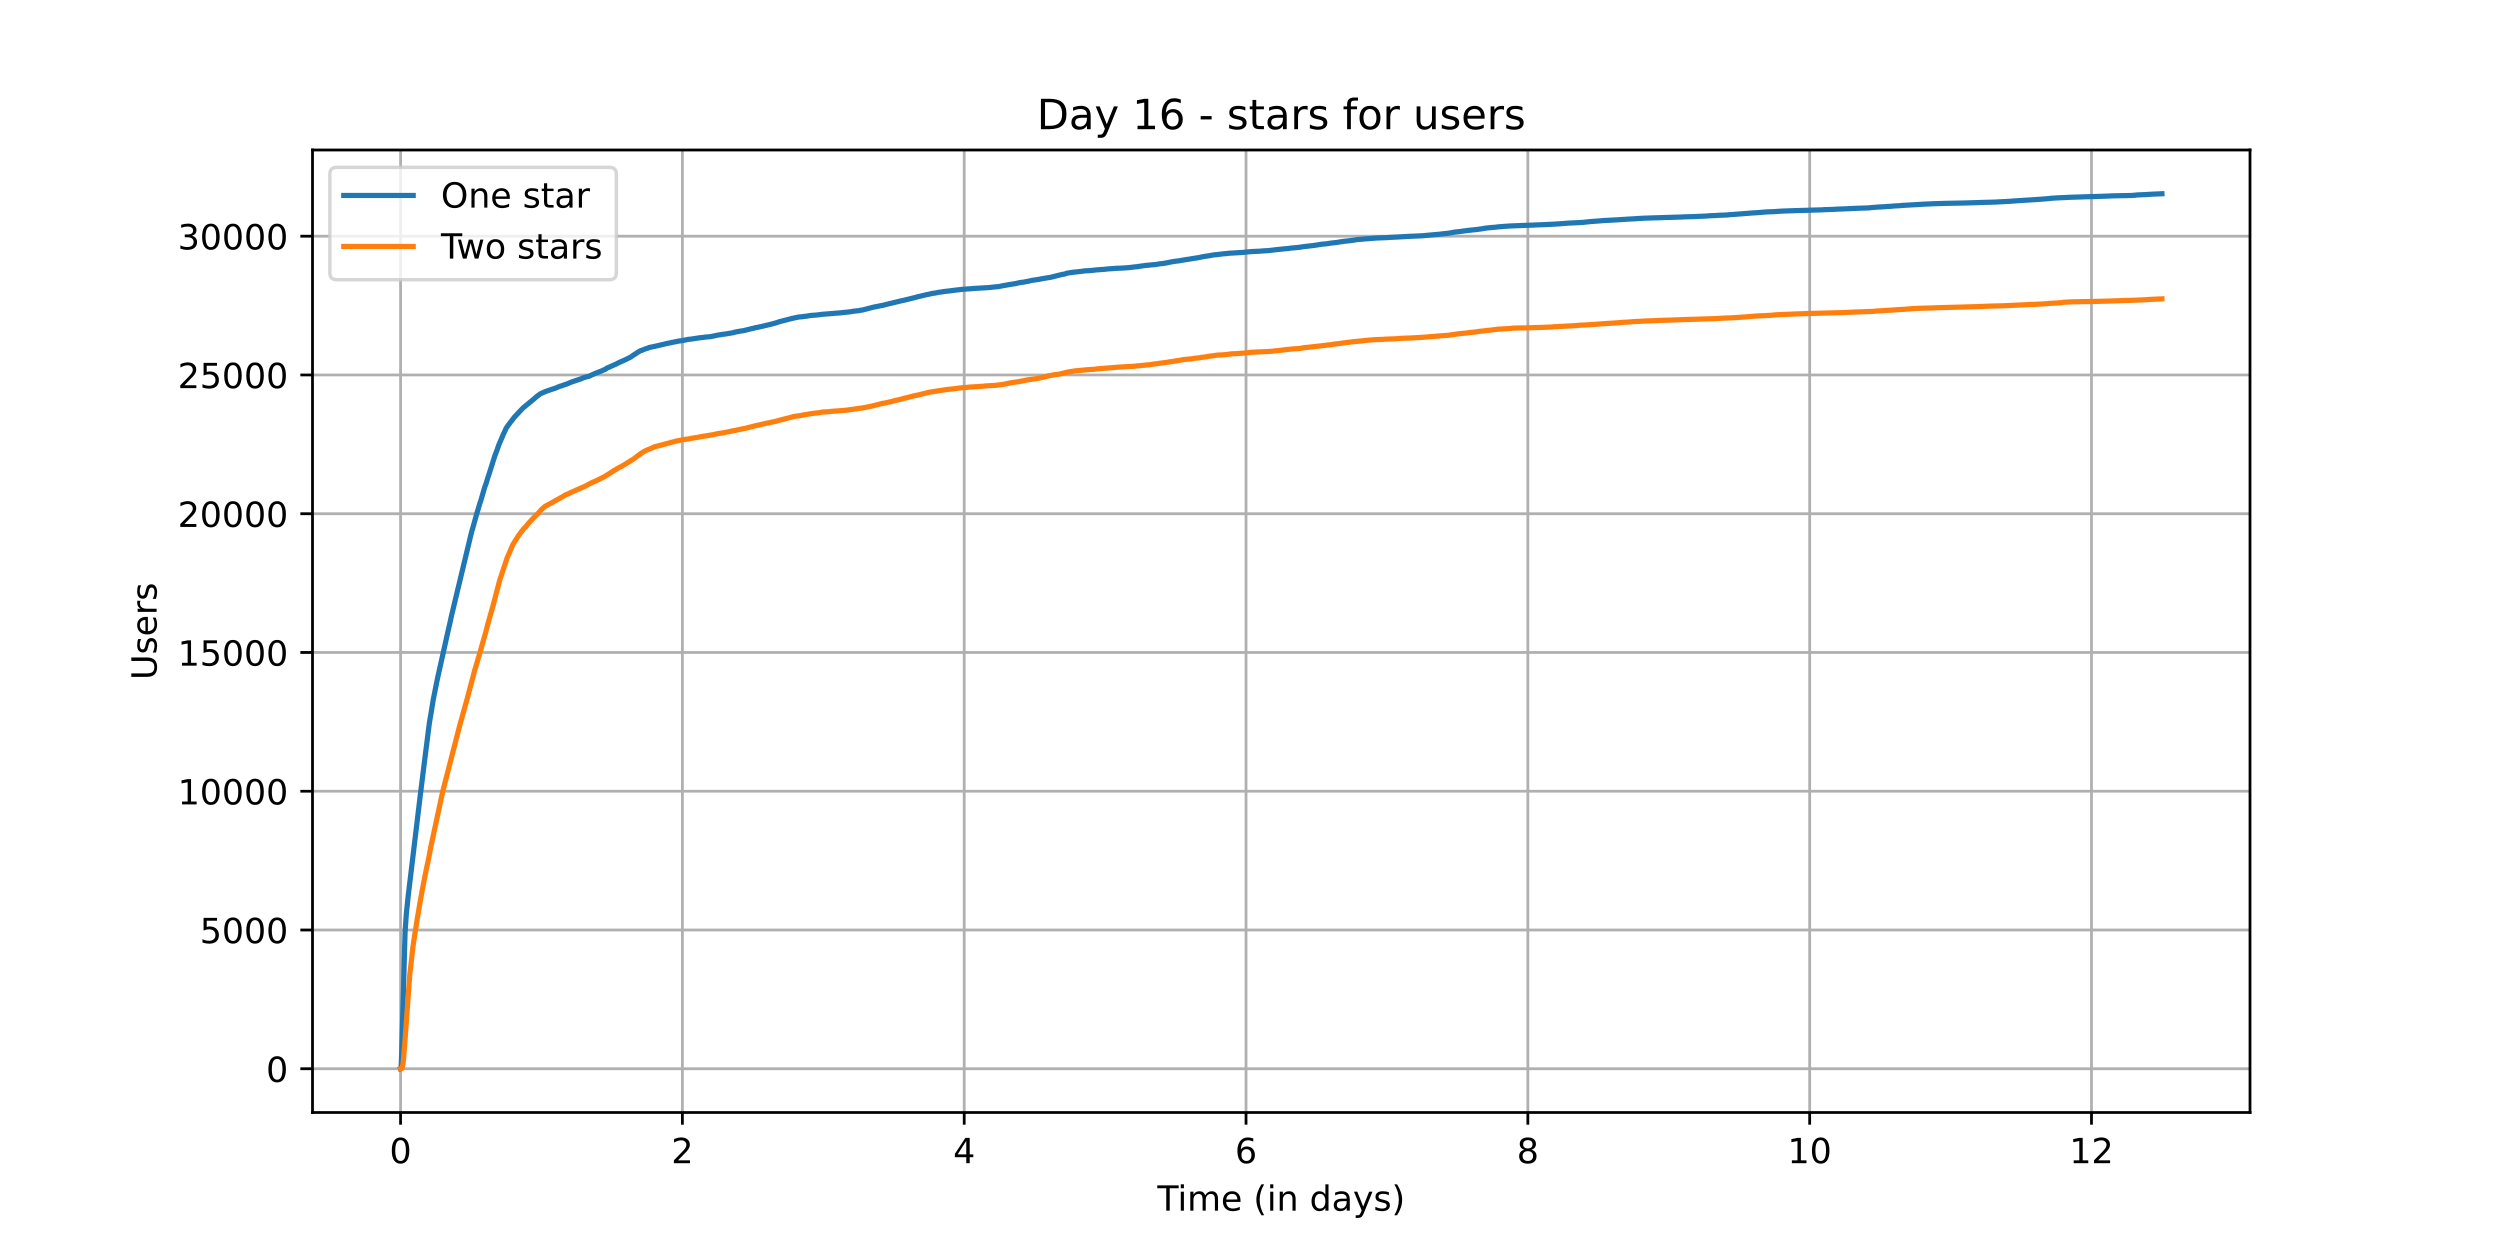 <?xml version="1.0" encoding="utf-8" standalone="no"?>
<!DOCTYPE svg PUBLIC "-//W3C//DTD SVG 1.1//EN"
  "http://www.w3.org/Graphics/SVG/1.1/DTD/svg11.dtd">
<!-- Created with matplotlib (https://matplotlib.org/) -->
<svg height="360pt" version="1.1" viewBox="0 0 720 360" width="720pt" xmlns="http://www.w3.org/2000/svg" xmlns:xlink="http://www.w3.org/1999/xlink">
 <defs>
  <style type="text/css">*{stroke-linecap:butt;stroke-linejoin:round;}</style>
 </defs>
 <g id="figure_1">
  <g id="patch_1">
   <path d="M 0 360 
L 720 360 
L 720 0 
L 0 0 
z
" style="fill:#ffffff;"/>
  </g>
  <g id="axes_1">
   <g id="patch_2">
    <path d="M 90 320.4 
L 648 320.4 
L 648 43.2 
L 90 43.2 
z
" style="fill:#ffffff;"/>
   </g>
   <g id="matplotlib.axis_1">
    <g id="xtick_1">
     <g id="line2d_1">
      <path clip-path="url(#p923ef8b782)" d="M 115.364 320.4 
L 115.364 43.2 
" style="fill:none;stroke:#b0b0b0;stroke-linecap:square;stroke-width:0.8;"/>
     </g>
     <g id="line2d_2">
      <defs>
       <path d="M 0 0 
L 0 3.5 
" id="m9a26f9315d" style="stroke:#000000;stroke-width:0.8;"/>
      </defs>
      <g>
       <use style="stroke:#000000;stroke-width:0.8;" x="115.364" xlink:href="#m9a26f9315d" y="320.4"/>
      </g>
     </g>
     <g id="text_1">
      <!-- 0 -->
      <g transform="translate(112.182 334.998)scale(0.1 -0.1)">
       <defs>
        <path d="M 31.781 66.406 
Q 24.172 66.406 20.328 58.906 
Q 16.5 51.422 16.5 36.375 
Q 16.5 21.391 20.328 13.891 
Q 24.172 6.391 31.781 6.391 
Q 39.453 6.391 43.281 13.891 
Q 47.125 21.391 47.125 36.375 
Q 47.125 51.422 43.281 58.906 
Q 39.453 66.406 31.781 66.406 
z
M 31.781 74.219 
Q 44.047 74.219 50.516 64.516 
Q 56.984 54.828 56.984 36.375 
Q 56.984 17.969 50.516 8.266 
Q 44.047 -1.422 31.781 -1.422 
Q 19.531 -1.422 13.062 8.266 
Q 6.594 17.969 6.594 36.375 
Q 6.594 54.828 13.062 64.516 
Q 19.531 74.219 31.781 74.219 
z
" id="DejaVuSans-48"/>
       </defs>
       <use xlink:href="#DejaVuSans-48"/>
      </g>
     </g>
    </g>
    <g id="xtick_2">
     <g id="line2d_3">
      <path clip-path="url(#p923ef8b782)" d="M 196.528 320.4 
L 196.528 43.2 
" style="fill:none;stroke:#b0b0b0;stroke-linecap:square;stroke-width:0.8;"/>
     </g>
     <g id="line2d_4">
      <g>
       <use style="stroke:#000000;stroke-width:0.8;" x="196.528" xlink:href="#m9a26f9315d" y="320.4"/>
      </g>
     </g>
     <g id="text_2">
      <!-- 2 -->
      <g transform="translate(193.347 334.998)scale(0.1 -0.1)">
       <defs>
        <path d="M 19.188 8.297 
L 53.609 8.297 
L 53.609 0 
L 7.328 0 
L 7.328 8.297 
Q 12.938 14.109 22.625 23.891 
Q 32.328 33.688 34.812 36.531 
Q 39.547 41.844 41.422 45.531 
Q 43.312 49.219 43.312 52.781 
Q 43.312 58.594 39.234 62.25 
Q 35.156 65.922 28.609 65.922 
Q 23.969 65.922 18.812 64.312 
Q 13.672 62.703 7.812 59.422 
L 7.812 69.391 
Q 13.766 71.781 18.938 73 
Q 24.125 74.219 28.422 74.219 
Q 39.75 74.219 46.484 68.547 
Q 53.219 62.891 53.219 53.422 
Q 53.219 48.922 51.531 44.891 
Q 49.859 40.875 45.406 35.406 
Q 44.188 33.984 37.641 27.219 
Q 31.109 20.453 19.188 8.297 
z
" id="DejaVuSans-50"/>
       </defs>
       <use xlink:href="#DejaVuSans-50"/>
      </g>
     </g>
    </g>
    <g id="xtick_3">
     <g id="line2d_5">
      <path clip-path="url(#p923ef8b782)" d="M 277.692 320.4 
L 277.692 43.2 
" style="fill:none;stroke:#b0b0b0;stroke-linecap:square;stroke-width:0.8;"/>
     </g>
     <g id="line2d_6">
      <g>
       <use style="stroke:#000000;stroke-width:0.8;" x="277.692" xlink:href="#m9a26f9315d" y="320.4"/>
      </g>
     </g>
     <g id="text_3">
      <!-- 4 -->
      <g transform="translate(274.511 334.998)scale(0.1 -0.1)">
       <defs>
        <path d="M 37.797 64.312 
L 12.891 25.391 
L 37.797 25.391 
z
M 35.203 72.906 
L 47.609 72.906 
L 47.609 25.391 
L 58.016 25.391 
L 58.016 17.188 
L 47.609 17.188 
L 47.609 0 
L 37.797 0 
L 37.797 17.188 
L 4.891 17.188 
L 4.891 26.703 
z
" id="DejaVuSans-52"/>
       </defs>
       <use xlink:href="#DejaVuSans-52"/>
      </g>
     </g>
    </g>
    <g id="xtick_4">
     <g id="line2d_7">
      <path clip-path="url(#p923ef8b782)" d="M 358.856 320.4 
L 358.856 43.2 
" style="fill:none;stroke:#b0b0b0;stroke-linecap:square;stroke-width:0.8;"/>
     </g>
     <g id="line2d_8">
      <g>
       <use style="stroke:#000000;stroke-width:0.8;" x="358.856" xlink:href="#m9a26f9315d" y="320.4"/>
      </g>
     </g>
     <g id="text_4">
      <!-- 6 -->
      <g transform="translate(355.675 334.998)scale(0.1 -0.1)">
       <defs>
        <path d="M 33.016 40.375 
Q 26.375 40.375 22.484 35.828 
Q 18.609 31.297 18.609 23.391 
Q 18.609 15.531 22.484 10.953 
Q 26.375 6.391 33.016 6.391 
Q 39.656 6.391 43.531 10.953 
Q 47.406 15.531 47.406 23.391 
Q 47.406 31.297 43.531 35.828 
Q 39.656 40.375 33.016 40.375 
z
M 52.594 71.297 
L 52.594 62.312 
Q 48.875 64.062 45.094 64.984 
Q 41.312 65.922 37.594 65.922 
Q 27.828 65.922 22.672 59.328 
Q 17.531 52.734 16.797 39.406 
Q 19.672 43.656 24.016 45.922 
Q 28.375 48.188 33.594 48.188 
Q 44.578 48.188 50.953 41.516 
Q 57.328 34.859 57.328 23.391 
Q 57.328 12.156 50.688 5.359 
Q 44.047 -1.422 33.016 -1.422 
Q 20.359 -1.422 13.672 8.266 
Q 6.984 17.969 6.984 36.375 
Q 6.984 53.656 15.188 63.938 
Q 23.391 74.219 37.203 74.219 
Q 40.922 74.219 44.703 73.484 
Q 48.484 72.75 52.594 71.297 
z
" id="DejaVuSans-54"/>
       </defs>
       <use xlink:href="#DejaVuSans-54"/>
      </g>
     </g>
    </g>
    <g id="xtick_5">
     <g id="line2d_9">
      <path clip-path="url(#p923ef8b782)" d="M 440.021 320.4 
L 440.021 43.2 
" style="fill:none;stroke:#b0b0b0;stroke-linecap:square;stroke-width:0.8;"/>
     </g>
     <g id="line2d_10">
      <g>
       <use style="stroke:#000000;stroke-width:0.8;" x="440.021" xlink:href="#m9a26f9315d" y="320.4"/>
      </g>
     </g>
     <g id="text_5">
      <!-- 8 -->
      <g transform="translate(436.839 334.998)scale(0.1 -0.1)">
       <defs>
        <path d="M 31.781 34.625 
Q 24.75 34.625 20.719 30.859 
Q 16.703 27.094 16.703 20.516 
Q 16.703 13.922 20.719 10.156 
Q 24.75 6.391 31.781 6.391 
Q 38.812 6.391 42.859 10.172 
Q 46.922 13.969 46.922 20.516 
Q 46.922 27.094 42.891 30.859 
Q 38.875 34.625 31.781 34.625 
z
M 21.922 38.812 
Q 15.578 40.375 12.031 44.719 
Q 8.5 49.078 8.5 55.328 
Q 8.5 64.062 14.719 69.141 
Q 20.953 74.219 31.781 74.219 
Q 42.672 74.219 48.875 69.141 
Q 55.078 64.062 55.078 55.328 
Q 55.078 49.078 51.531 44.719 
Q 48 40.375 41.703 38.812 
Q 48.828 37.156 52.797 32.312 
Q 56.781 27.484 56.781 20.516 
Q 56.781 9.906 50.312 4.234 
Q 43.844 -1.422 31.781 -1.422 
Q 19.734 -1.422 13.25 4.234 
Q 6.781 9.906 6.781 20.516 
Q 6.781 27.484 10.781 32.312 
Q 14.797 37.156 21.922 38.812 
z
M 18.312 54.391 
Q 18.312 48.734 21.844 45.562 
Q 25.391 42.391 31.781 42.391 
Q 38.141 42.391 41.719 45.562 
Q 45.312 48.734 45.312 54.391 
Q 45.312 60.062 41.719 63.234 
Q 38.141 66.406 31.781 66.406 
Q 25.391 66.406 21.844 63.234 
Q 18.312 60.062 18.312 54.391 
z
" id="DejaVuSans-56"/>
       </defs>
       <use xlink:href="#DejaVuSans-56"/>
      </g>
     </g>
    </g>
    <g id="xtick_6">
     <g id="line2d_11">
      <path clip-path="url(#p923ef8b782)" d="M 521.185 320.4 
L 521.185 43.2 
" style="fill:none;stroke:#b0b0b0;stroke-linecap:square;stroke-width:0.8;"/>
     </g>
     <g id="line2d_12">
      <g>
       <use style="stroke:#000000;stroke-width:0.8;" x="521.185" xlink:href="#m9a26f9315d" y="320.4"/>
      </g>
     </g>
     <g id="text_6">
      <!-- 10 -->
      <g transform="translate(514.822 334.998)scale(0.1 -0.1)">
       <defs>
        <path d="M 12.406 8.297 
L 28.516 8.297 
L 28.516 63.922 
L 10.984 60.406 
L 10.984 69.391 
L 28.422 72.906 
L 38.281 72.906 
L 38.281 8.297 
L 54.391 8.297 
L 54.391 0 
L 12.406 0 
z
" id="DejaVuSans-49"/>
       </defs>
       <use xlink:href="#DejaVuSans-49"/>
       <use x="63.623" xlink:href="#DejaVuSans-48"/>
      </g>
     </g>
    </g>
    <g id="xtick_7">
     <g id="line2d_13">
      <path clip-path="url(#p923ef8b782)" d="M 602.349 320.4 
L 602.349 43.2 
" style="fill:none;stroke:#b0b0b0;stroke-linecap:square;stroke-width:0.8;"/>
     </g>
     <g id="line2d_14">
      <g>
       <use style="stroke:#000000;stroke-width:0.8;" x="602.349" xlink:href="#m9a26f9315d" y="320.4"/>
      </g>
     </g>
     <g id="text_7">
      <!-- 12 -->
      <g transform="translate(595.987 334.998)scale(0.1 -0.1)">
       <use xlink:href="#DejaVuSans-49"/>
       <use x="63.623" xlink:href="#DejaVuSans-50"/>
      </g>
     </g>
    </g>
    <g id="text_8">
     <!-- Time (in days) -->
     <g transform="translate(333.327 348.677)scale(0.1 -0.1)">
      <defs>
       <path d="M -0.297 72.906 
L 61.375 72.906 
L 61.375 64.594 
L 35.5 64.594 
L 35.5 0 
L 25.594 0 
L 25.594 64.594 
L -0.297 64.594 
z
" id="DejaVuSans-84"/>
       <path d="M 9.422 54.688 
L 18.406 54.688 
L 18.406 0 
L 9.422 0 
z
M 9.422 75.984 
L 18.406 75.984 
L 18.406 64.594 
L 9.422 64.594 
z
" id="DejaVuSans-105"/>
       <path d="M 52 44.188 
Q 55.375 50.25 60.062 53.125 
Q 64.75 56 71.094 56 
Q 79.641 56 84.281 50.016 
Q 88.922 44.047 88.922 33.016 
L 88.922 0 
L 79.891 0 
L 79.891 32.719 
Q 79.891 40.578 77.094 44.375 
Q 74.312 48.188 68.609 48.188 
Q 61.625 48.188 57.562 43.547 
Q 53.516 38.922 53.516 30.906 
L 53.516 0 
L 44.484 0 
L 44.484 32.719 
Q 44.484 40.625 41.703 44.406 
Q 38.922 48.188 33.109 48.188 
Q 26.219 48.188 22.156 43.531 
Q 18.109 38.875 18.109 30.906 
L 18.109 0 
L 9.078 0 
L 9.078 54.688 
L 18.109 54.688 
L 18.109 46.188 
Q 21.188 51.219 25.484 53.609 
Q 29.781 56 35.688 56 
Q 41.656 56 45.828 52.969 
Q 50 49.953 52 44.188 
z
" id="DejaVuSans-109"/>
       <path d="M 56.203 29.594 
L 56.203 25.203 
L 14.891 25.203 
Q 15.484 15.922 20.484 11.062 
Q 25.484 6.203 34.422 6.203 
Q 39.594 6.203 44.453 7.469 
Q 49.312 8.734 54.109 11.281 
L 54.109 2.781 
Q 49.266 0.734 44.188 -0.344 
Q 39.109 -1.422 33.891 -1.422 
Q 20.797 -1.422 13.156 6.188 
Q 5.516 13.812 5.516 26.812 
Q 5.516 40.234 12.766 48.109 
Q 20.016 56 32.328 56 
Q 43.359 56 49.781 48.891 
Q 56.203 41.797 56.203 29.594 
z
M 47.219 32.234 
Q 47.125 39.594 43.094 43.984 
Q 39.062 48.391 32.422 48.391 
Q 24.906 48.391 20.391 44.141 
Q 15.875 39.891 15.188 32.172 
z
" id="DejaVuSans-101"/>
       <path id="DejaVuSans-32"/>
       <path d="M 31 75.875 
Q 24.469 64.656 21.281 53.656 
Q 18.109 42.672 18.109 31.391 
Q 18.109 20.125 21.312 9.062 
Q 24.516 -2 31 -13.188 
L 23.188 -13.188 
Q 15.875 -1.703 12.234 9.375 
Q 8.594 20.453 8.594 31.391 
Q 8.594 42.281 12.203 53.312 
Q 15.828 64.359 23.188 75.875 
z
" id="DejaVuSans-40"/>
       <path d="M 54.891 33.016 
L 54.891 0 
L 45.906 0 
L 45.906 32.719 
Q 45.906 40.484 42.875 44.328 
Q 39.844 48.188 33.797 48.188 
Q 26.516 48.188 22.312 43.547 
Q 18.109 38.922 18.109 30.906 
L 18.109 0 
L 9.078 0 
L 9.078 54.688 
L 18.109 54.688 
L 18.109 46.188 
Q 21.344 51.125 25.703 53.562 
Q 30.078 56 35.797 56 
Q 45.219 56 50.047 50.172 
Q 54.891 44.344 54.891 33.016 
z
" id="DejaVuSans-110"/>
       <path d="M 45.406 46.391 
L 45.406 75.984 
L 54.391 75.984 
L 54.391 0 
L 45.406 0 
L 45.406 8.203 
Q 42.578 3.328 38.25 0.953 
Q 33.938 -1.422 27.875 -1.422 
Q 17.969 -1.422 11.734 6.484 
Q 5.516 14.406 5.516 27.297 
Q 5.516 40.188 11.734 48.094 
Q 17.969 56 27.875 56 
Q 33.938 56 38.25 53.625 
Q 42.578 51.266 45.406 46.391 
z
M 14.797 27.297 
Q 14.797 17.391 18.875 11.75 
Q 22.953 6.109 30.078 6.109 
Q 37.203 6.109 41.297 11.75 
Q 45.406 17.391 45.406 27.297 
Q 45.406 37.203 41.297 42.844 
Q 37.203 48.484 30.078 48.484 
Q 22.953 48.484 18.875 42.844 
Q 14.797 37.203 14.797 27.297 
z
" id="DejaVuSans-100"/>
       <path d="M 34.281 27.484 
Q 23.391 27.484 19.188 25 
Q 14.984 22.516 14.984 16.5 
Q 14.984 11.719 18.141 8.906 
Q 21.297 6.109 26.703 6.109 
Q 34.188 6.109 38.703 11.406 
Q 43.219 16.703 43.219 25.484 
L 43.219 27.484 
z
M 52.203 31.203 
L 52.203 0 
L 43.219 0 
L 43.219 8.297 
Q 40.141 3.328 35.547 0.953 
Q 30.953 -1.422 24.312 -1.422 
Q 15.922 -1.422 10.953 3.297 
Q 6 8.016 6 15.922 
Q 6 25.141 12.172 29.828 
Q 18.359 34.516 30.609 34.516 
L 43.219 34.516 
L 43.219 35.406 
Q 43.219 41.609 39.141 45 
Q 35.062 48.391 27.688 48.391 
Q 23 48.391 18.547 47.266 
Q 14.109 46.141 10.016 43.891 
L 10.016 52.203 
Q 14.938 54.109 19.578 55.047 
Q 24.219 56 28.609 56 
Q 40.484 56 46.344 49.844 
Q 52.203 43.703 52.203 31.203 
z
" id="DejaVuSans-97"/>
       <path d="M 32.172 -5.078 
Q 28.375 -14.844 24.75 -17.812 
Q 21.141 -20.797 15.094 -20.797 
L 7.906 -20.797 
L 7.906 -13.281 
L 13.188 -13.281 
Q 16.891 -13.281 18.938 -11.516 
Q 21 -9.766 23.484 -3.219 
L 25.094 0.875 
L 2.984 54.688 
L 12.5 54.688 
L 29.594 11.922 
L 46.688 54.688 
L 56.203 54.688 
z
" id="DejaVuSans-121"/>
       <path d="M 44.281 53.078 
L 44.281 44.578 
Q 40.484 46.531 36.375 47.5 
Q 32.281 48.484 27.875 48.484 
Q 21.188 48.484 17.844 46.438 
Q 14.5 44.391 14.5 40.281 
Q 14.5 37.156 16.891 35.375 
Q 19.281 33.594 26.516 31.984 
L 29.594 31.297 
Q 39.156 29.25 43.188 25.516 
Q 47.219 21.781 47.219 15.094 
Q 47.219 7.469 41.188 3.016 
Q 35.156 -1.422 24.609 -1.422 
Q 20.219 -1.422 15.453 -0.562 
Q 10.688 0.297 5.422 2 
L 5.422 11.281 
Q 10.406 8.688 15.234 7.391 
Q 20.062 6.109 24.812 6.109 
Q 31.156 6.109 34.562 8.281 
Q 37.984 10.453 37.984 14.406 
Q 37.984 18.062 35.516 20.016 
Q 33.062 21.969 24.703 23.781 
L 21.578 24.516 
Q 13.234 26.266 9.516 29.906 
Q 5.812 33.547 5.812 39.891 
Q 5.812 47.609 11.281 51.797 
Q 16.75 56 26.812 56 
Q 31.781 56 36.172 55.266 
Q 40.578 54.547 44.281 53.078 
z
" id="DejaVuSans-115"/>
       <path d="M 8.016 75.875 
L 15.828 75.875 
Q 23.141 64.359 26.781 53.312 
Q 30.422 42.281 30.422 31.391 
Q 30.422 20.453 26.781 9.375 
Q 23.141 -1.703 15.828 -13.188 
L 8.016 -13.188 
Q 14.5 -2 17.703 9.062 
Q 20.906 20.125 20.906 31.391 
Q 20.906 42.672 17.703 53.656 
Q 14.5 64.656 8.016 75.875 
z
" id="DejaVuSans-41"/>
      </defs>
      <use xlink:href="#DejaVuSans-84"/>
      <use x="57.959" xlink:href="#DejaVuSans-105"/>
      <use x="85.742" xlink:href="#DejaVuSans-109"/>
      <use x="183.154" xlink:href="#DejaVuSans-101"/>
      <use x="244.678" xlink:href="#DejaVuSans-32"/>
      <use x="276.465" xlink:href="#DejaVuSans-40"/>
      <use x="315.479" xlink:href="#DejaVuSans-105"/>
      <use x="343.262" xlink:href="#DejaVuSans-110"/>
      <use x="406.641" xlink:href="#DejaVuSans-32"/>
      <use x="438.428" xlink:href="#DejaVuSans-100"/>
      <use x="501.904" xlink:href="#DejaVuSans-97"/>
      <use x="563.184" xlink:href="#DejaVuSans-121"/>
      <use x="622.363" xlink:href="#DejaVuSans-115"/>
      <use x="674.463" xlink:href="#DejaVuSans-41"/>
     </g>
    </g>
   </g>
   <g id="matplotlib.axis_2">
    <g id="ytick_1">
     <g id="line2d_15">
      <path clip-path="url(#p923ef8b782)" d="M 90 307.8 
L 648 307.8 
" style="fill:none;stroke:#b0b0b0;stroke-linecap:square;stroke-width:0.8;"/>
     </g>
     <g id="line2d_16">
      <defs>
       <path d="M 0 0 
L -3.5 0 
" id="m81babd83c4" style="stroke:#000000;stroke-width:0.8;"/>
      </defs>
      <g>
       <use style="stroke:#000000;stroke-width:0.8;" x="90" xlink:href="#m81babd83c4" y="307.8"/>
      </g>
     </g>
     <g id="text_9">
      <!-- 0 -->
      <g transform="translate(76.638 311.599)scale(0.1 -0.1)">
       <use xlink:href="#DejaVuSans-48"/>
      </g>
     </g>
    </g>
    <g id="ytick_2">
     <g id="line2d_17">
      <path clip-path="url(#p923ef8b782)" d="M 90 267.838 
L 648 267.838 
" style="fill:none;stroke:#b0b0b0;stroke-linecap:square;stroke-width:0.8;"/>
     </g>
     <g id="line2d_18">
      <g>
       <use style="stroke:#000000;stroke-width:0.8;" x="90" xlink:href="#m81babd83c4" y="267.838"/>
      </g>
     </g>
     <g id="text_10">
      <!-- 5000 -->
      <g transform="translate(57.55 271.637)scale(0.1 -0.1)">
       <defs>
        <path d="M 10.797 72.906 
L 49.516 72.906 
L 49.516 64.594 
L 19.828 64.594 
L 19.828 46.734 
Q 21.969 47.469 24.109 47.828 
Q 26.266 48.188 28.422 48.188 
Q 40.625 48.188 47.75 41.5 
Q 54.891 34.812 54.891 23.391 
Q 54.891 11.625 47.562 5.094 
Q 40.234 -1.422 26.906 -1.422 
Q 22.312 -1.422 17.547 -0.641 
Q 12.797 0.141 7.719 1.703 
L 7.719 11.625 
Q 12.109 9.234 16.797 8.062 
Q 21.484 6.891 26.703 6.891 
Q 35.156 6.891 40.078 11.328 
Q 45.016 15.766 45.016 23.391 
Q 45.016 31 40.078 35.438 
Q 35.156 39.891 26.703 39.891 
Q 22.75 39.891 18.812 39.016 
Q 14.891 38.141 10.797 36.281 
z
" id="DejaVuSans-53"/>
       </defs>
       <use xlink:href="#DejaVuSans-53"/>
       <use x="63.623" xlink:href="#DejaVuSans-48"/>
       <use x="127.246" xlink:href="#DejaVuSans-48"/>
       <use x="190.869" xlink:href="#DejaVuSans-48"/>
      </g>
     </g>
    </g>
    <g id="ytick_3">
     <g id="line2d_19">
      <path clip-path="url(#p923ef8b782)" d="M 90 227.876 
L 648 227.876 
" style="fill:none;stroke:#b0b0b0;stroke-linecap:square;stroke-width:0.8;"/>
     </g>
     <g id="line2d_20">
      <g>
       <use style="stroke:#000000;stroke-width:0.8;" x="90" xlink:href="#m81babd83c4" y="227.876"/>
      </g>
     </g>
     <g id="text_11">
      <!-- 10000 -->
      <g transform="translate(51.188 231.675)scale(0.1 -0.1)">
       <use xlink:href="#DejaVuSans-49"/>
       <use x="63.623" xlink:href="#DejaVuSans-48"/>
       <use x="127.246" xlink:href="#DejaVuSans-48"/>
       <use x="190.869" xlink:href="#DejaVuSans-48"/>
       <use x="254.492" xlink:href="#DejaVuSans-48"/>
      </g>
     </g>
    </g>
    <g id="ytick_4">
     <g id="line2d_21">
      <path clip-path="url(#p923ef8b782)" d="M 90 187.914 
L 648 187.914 
" style="fill:none;stroke:#b0b0b0;stroke-linecap:square;stroke-width:0.8;"/>
     </g>
     <g id="line2d_22">
      <g>
       <use style="stroke:#000000;stroke-width:0.8;" x="90" xlink:href="#m81babd83c4" y="187.914"/>
      </g>
     </g>
     <g id="text_12">
      <!-- 15000 -->
      <g transform="translate(51.188 191.713)scale(0.1 -0.1)">
       <use xlink:href="#DejaVuSans-49"/>
       <use x="63.623" xlink:href="#DejaVuSans-53"/>
       <use x="127.246" xlink:href="#DejaVuSans-48"/>
       <use x="190.869" xlink:href="#DejaVuSans-48"/>
       <use x="254.492" xlink:href="#DejaVuSans-48"/>
      </g>
     </g>
    </g>
    <g id="ytick_5">
     <g id="line2d_23">
      <path clip-path="url(#p923ef8b782)" d="M 90 147.952 
L 648 147.952 
" style="fill:none;stroke:#b0b0b0;stroke-linecap:square;stroke-width:0.8;"/>
     </g>
     <g id="line2d_24">
      <g>
       <use style="stroke:#000000;stroke-width:0.8;" x="90" xlink:href="#m81babd83c4" y="147.952"/>
      </g>
     </g>
     <g id="text_13">
      <!-- 20000 -->
      <g transform="translate(51.188 151.751)scale(0.1 -0.1)">
       <use xlink:href="#DejaVuSans-50"/>
       <use x="63.623" xlink:href="#DejaVuSans-48"/>
       <use x="127.246" xlink:href="#DejaVuSans-48"/>
       <use x="190.869" xlink:href="#DejaVuSans-48"/>
       <use x="254.492" xlink:href="#DejaVuSans-48"/>
      </g>
     </g>
    </g>
    <g id="ytick_6">
     <g id="line2d_25">
      <path clip-path="url(#p923ef8b782)" d="M 90 107.99 
L 648 107.99 
" style="fill:none;stroke:#b0b0b0;stroke-linecap:square;stroke-width:0.8;"/>
     </g>
     <g id="line2d_26">
      <g>
       <use style="stroke:#000000;stroke-width:0.8;" x="90" xlink:href="#m81babd83c4" y="107.99"/>
      </g>
     </g>
     <g id="text_14">
      <!-- 25000 -->
      <g transform="translate(51.188 111.79)scale(0.1 -0.1)">
       <use xlink:href="#DejaVuSans-50"/>
       <use x="63.623" xlink:href="#DejaVuSans-53"/>
       <use x="127.246" xlink:href="#DejaVuSans-48"/>
       <use x="190.869" xlink:href="#DejaVuSans-48"/>
       <use x="254.492" xlink:href="#DejaVuSans-48"/>
      </g>
     </g>
    </g>
    <g id="ytick_7">
     <g id="line2d_27">
      <path clip-path="url(#p923ef8b782)" d="M 90 68.028 
L 648 68.028 
" style="fill:none;stroke:#b0b0b0;stroke-linecap:square;stroke-width:0.8;"/>
     </g>
     <g id="line2d_28">
      <g>
       <use style="stroke:#000000;stroke-width:0.8;" x="90" xlink:href="#m81babd83c4" y="68.028"/>
      </g>
     </g>
     <g id="text_15">
      <!-- 30000 -->
      <g transform="translate(51.188 71.828)scale(0.1 -0.1)">
       <defs>
        <path d="M 40.578 39.312 
Q 47.656 37.797 51.625 33 
Q 55.609 28.219 55.609 21.188 
Q 55.609 10.406 48.188 4.484 
Q 40.766 -1.422 27.094 -1.422 
Q 22.516 -1.422 17.656 -0.516 
Q 12.797 0.391 7.625 2.203 
L 7.625 11.719 
Q 11.719 9.328 16.594 8.109 
Q 21.484 6.891 26.812 6.891 
Q 36.078 6.891 40.938 10.547 
Q 45.797 14.203 45.797 21.188 
Q 45.797 27.641 41.281 31.266 
Q 36.766 34.906 28.719 34.906 
L 20.219 34.906 
L 20.219 43.016 
L 29.109 43.016 
Q 36.375 43.016 40.234 45.922 
Q 44.094 48.828 44.094 54.297 
Q 44.094 59.906 40.109 62.906 
Q 36.141 65.922 28.719 65.922 
Q 24.656 65.922 20.016 65.031 
Q 15.375 64.156 9.812 62.312 
L 9.812 71.094 
Q 15.438 72.656 20.344 73.438 
Q 25.25 74.219 29.594 74.219 
Q 40.828 74.219 47.359 69.109 
Q 53.906 64.016 53.906 55.328 
Q 53.906 49.266 50.438 45.094 
Q 46.969 40.922 40.578 39.312 
z
" id="DejaVuSans-51"/>
       </defs>
       <use xlink:href="#DejaVuSans-51"/>
       <use x="63.623" xlink:href="#DejaVuSans-48"/>
       <use x="127.246" xlink:href="#DejaVuSans-48"/>
       <use x="190.869" xlink:href="#DejaVuSans-48"/>
       <use x="254.492" xlink:href="#DejaVuSans-48"/>
      </g>
     </g>
    </g>
    <g id="text_16">
     <!-- Users -->
     <g transform="translate(45.108 195.801)rotate(-90)scale(0.1 -0.1)">
      <defs>
       <path d="M 8.688 72.906 
L 18.609 72.906 
L 18.609 28.609 
Q 18.609 16.891 22.844 11.734 
Q 27.094 6.594 36.625 6.594 
Q 46.094 6.594 50.344 11.734 
Q 54.594 16.891 54.594 28.609 
L 54.594 72.906 
L 64.5 72.906 
L 64.5 27.391 
Q 64.5 13.141 57.438 5.859 
Q 50.391 -1.422 36.625 -1.422 
Q 22.797 -1.422 15.734 5.859 
Q 8.688 13.141 8.688 27.391 
z
" id="DejaVuSans-85"/>
       <path d="M 41.109 46.297 
Q 39.594 47.172 37.812 47.578 
Q 36.031 48 33.891 48 
Q 26.266 48 22.188 43.047 
Q 18.109 38.094 18.109 28.812 
L 18.109 0 
L 9.078 0 
L 9.078 54.688 
L 18.109 54.688 
L 18.109 46.188 
Q 20.953 51.172 25.484 53.578 
Q 30.031 56 36.531 56 
Q 37.453 56 38.578 55.875 
Q 39.703 55.766 41.062 55.516 
z
" id="DejaVuSans-114"/>
      </defs>
      <use xlink:href="#DejaVuSans-85"/>
      <use x="73.193" xlink:href="#DejaVuSans-115"/>
      <use x="125.293" xlink:href="#DejaVuSans-101"/>
      <use x="186.816" xlink:href="#DejaVuSans-114"/>
      <use x="227.93" xlink:href="#DejaVuSans-115"/>
     </g>
    </g>
   </g>
   <g id="line2d_29">
    <path clip-path="url(#p923ef8b782)" d="M 115.364 307.8 
L 115.455 307.768 
L 115.539 307.185 
L 115.679 303.46 
L 116.656 268.565 
L 117.019 263.266 
L 117.55 258.119 
L 121.013 229.275 
L 121.432 225.91 
L 122.242 219.364 
L 122.828 214.785 
L 123.666 208.175 
L 124.197 205.082 
L 124.783 201.485 
L 125.649 197.113 
L 126.012 195.331 
L 129.056 181.68 
L 129.588 179.402 
L 130.007 177.436 
L 135.677 153.795 
L 135.901 152.947 
L 136.459 151.013 
L 136.739 149.99 
L 137.354 147.784 
L 137.801 146.322 
L 138.248 144.803 
L 138.471 144.196 
L 138.806 143.029 
L 139.142 141.878 
L 139.617 140.232 
L 140.008 139.225 
L 140.456 137.706 
L 140.875 136.467 
L 142.468 131.408 
L 142.803 130.505 
L 143.083 129.794 
L 143.306 129.146 
L 143.697 128.043 
L 145.038 124.918 
L 145.289 124.399 
L 145.792 123.296 
L 146.323 122.528 
L 148.139 120.139 
L 150.43 117.701 
L 150.541 117.589 
L 150.793 117.357 
L 153.698 114.968 
L 153.81 114.88 
L 154.48 114.272 
L 155.15 113.777 
L 155.569 113.449 
L 155.764 113.361 
L 156.128 113.185 
L 156.826 112.882 
L 157.161 112.738 
L 158.641 112.218 
L 158.893 112.13 
L 159.228 112.026 
L 159.479 111.955 
L 159.787 111.851 
L 160.682 111.483 
L 161.353 111.219 
L 161.744 111.115 
L 162.331 110.892 
L 162.583 110.796 
L 162.834 110.724 
L 163.309 110.572 
L 164.007 110.268 
L 164.37 110.1 
L 166.716 109.309 
L 167.22 109.149 
L 167.499 109.045 
L 168.001 108.79 
L 168.364 108.71 
L 168.588 108.614 
L 168.979 108.51 
L 169.509 108.406 
L 170.152 108.118 
L 170.375 108.014 
L 171.325 107.583 
L 171.576 107.479 
L 172.246 107.223 
L 173.112 106.879 
L 173.28 106.815 
L 174.313 106.352 
L 174.537 106.208 
L 174.761 106.024 
L 175.431 105.752 
L 175.626 105.657 
L 176.631 105.201 
L 177.386 104.873 
L 177.805 104.649 
L 178.363 104.378 
L 179.285 103.97 
L 179.983 103.658 
L 181.66 102.827 
L 181.884 102.651 
L 182.638 102.132 
L 182.806 102.044 
L 183.504 101.58 
L 183.783 101.397 
L 184.091 101.213 
L 184.51 100.997 
L 184.845 100.893 
L 185.713 100.533 
L 186.243 100.35 
L 186.635 100.262 
L 186.858 100.094 
L 188.087 99.854 
L 188.562 99.75 
L 190.768 99.239 
L 191.243 99.143 
L 191.718 98.991 
L 192.305 98.887 
L 192.668 98.791 
L 193.282 98.687 
L 193.478 98.623 
L 194.064 98.519 
L 195.516 98.216 
L 196.41 98.12 
L 196.633 98.072 
L 198.169 97.744 
L 199.147 97.648 
L 199.454 97.592 
L 200.18 97.488 
L 201.074 97.344 
L 201.912 97.241 
L 202.554 97.169 
L 203.168 97.065 
L 203.615 97.049 
L 204.704 96.945 
L 206.296 96.601 
L 206.827 96.497 
L 207.721 96.353 
L 208.419 96.249 
L 209.062 96.178 
L 209.62 96.074 
L 210.57 95.914 
L 211.129 95.818 
L 211.547 95.69 
L 211.938 95.594 
L 212.245 95.538 
L 212.832 95.442 
L 213.083 95.37 
L 213.893 95.274 
L 214.256 95.194 
L 216.63 94.619 
L 217.077 94.539 
L 217.3 94.427 
L 217.915 94.323 
L 219.479 93.988 
L 219.898 93.884 
L 222.246 93.332 
L 222.721 93.188 
L 223.112 93.092 
L 223.531 92.973 
L 223.811 92.877 
L 224.09 92.773 
L 224.398 92.669 
L 228.031 91.734 
L 228.478 91.63 
L 229.986 91.31 
L 231.076 91.214 
L 231.411 91.142 
L 232.417 91.046 
L 232.64 90.99 
L 233.534 90.847 
L 234.874 90.751 
L 235.126 90.727 
L 236.075 90.623 
L 236.83 90.519 
L 238.114 90.415 
L 239.791 90.287 
L 240.852 90.183 
L 241.326 90.159 
L 242.555 90.055 
L 242.723 90.007 
L 243.868 89.904 
L 244.482 89.84 
L 245.264 89.736 
L 245.628 89.656 
L 246.298 89.576 
L 247.359 89.472 
L 247.61 89.392 
L 248.365 89.288 
L 251.856 88.393 
L 252.442 88.289 
L 253.783 88.017 
L 254.313 87.921 
L 254.705 87.818 
L 255.123 87.722 
L 255.375 87.634 
L 255.85 87.546 
L 256.045 87.466 
L 256.576 87.362 
L 259.565 86.627 
L 260.068 86.531 
L 260.403 86.459 
L 260.822 86.355 
L 263.531 85.684 
L 263.95 85.58 
L 264.173 85.476 
L 264.732 85.372 
L 266.938 84.844 
L 267.525 84.74 
L 267.776 84.669 
L 268.251 84.573 
L 268.418 84.509 
L 269.256 84.405 
L 270.457 84.173 
L 271.295 84.069 
L 271.63 83.997 
L 272.356 83.901 
L 273.334 83.797 
L 274.06 83.701 
L 274.898 83.598 
L 275.177 83.55 
L 276.238 83.446 
L 276.574 83.382 
L 277.83 83.278 
L 278.361 83.238 
L 279.786 83.134 
L 280.372 83.078 
L 282.187 82.974 
L 282.69 82.942 
L 284.505 82.838 
L 285.036 82.798 
L 285.93 82.694 
L 286.516 82.638 
L 287.605 82.535 
L 289.002 82.247 
L 289.644 82.143 
L 290.677 81.959 
L 291.376 81.855 
L 291.571 81.815 
L 292.27 81.711 
L 293.889 81.36 
L 294.783 81.256 
L 296.04 81.008 
L 296.543 80.904 
L 296.794 80.832 
L 297.101 80.768 
L 297.743 80.664 
L 298.497 80.56 
L 299.168 80.457 
L 300.341 80.233 
L 300.928 80.129 
L 301.85 79.977 
L 302.548 79.873 
L 305.872 79.042 
L 306.57 78.938 
L 307.185 78.706 
L 307.743 78.61 
L 308.023 78.57 
L 308.665 78.466 
L 309.391 78.371 
L 310.424 78.267 
L 311.094 78.187 
L 311.905 78.091 
L 312.212 78.027 
L 314.027 77.923 
L 314.613 77.867 
L 315.423 77.763 
L 315.982 77.715 
L 317.378 77.611 
L 317.825 77.595 
L 318.663 77.491 
L 319.249 77.435 
L 320.786 77.339 
L 321.093 77.292 
L 323.551 77.188 
L 324.081 77.148 
L 325.422 77.044 
L 326.176 76.94 
L 327.128 76.836 
L 327.658 76.796 
L 328.105 76.692 
L 328.329 76.676 
L 329.083 76.572 
L 329.893 76.452 
L 331.038 76.348 
L 331.68 76.276 
L 332.937 76.173 
L 334.026 75.973 
L 335.059 75.869 
L 336.092 75.685 
L 336.567 75.581 
L 337.712 75.365 
L 338.354 75.261 
L 339.053 75.174 
L 339.863 75.07 
L 340.226 74.982 
L 340.924 74.878 
L 341.846 74.726 
L 342.6 74.622 
L 342.824 74.574 
L 343.802 74.406 
L 344.584 74.302 
L 345.73 74.087 
L 346.149 73.983 
L 347.155 73.807 
L 347.909 73.703 
L 348.189 73.671 
L 349.474 73.415 
L 350.619 73.311 
L 351.345 73.215 
L 352.211 73.112 
L 352.742 73.072 
L 353.692 72.968 
L 353.971 72.928 
L 355.899 72.824 
L 356.429 72.784 
L 358.301 72.68 
L 358.636 72.608 
L 359.893 72.504 
L 360.479 72.448 
L 362.825 72.344 
L 363.44 72.28 
L 365.227 72.176 
L 365.814 72.12 
L 366.623 72.017 
L 367.265 71.945 
L 368.131 71.841 
L 368.383 71.817 
L 369.416 71.713 
L 369.667 71.681 
L 370.952 71.577 
L 371.79 71.449 
L 372.962 71.345 
L 373.521 71.297 
L 374.442 71.193 
L 375.364 71.041 
L 376.146 70.946 
L 376.398 70.93 
L 377.236 70.826 
L 377.822 70.77 
L 378.521 70.666 
L 379.275 70.562 
L 379.861 70.458 
L 380.699 70.33 
L 381.956 70.226 
L 382.851 70.082 
L 383.577 69.978 
L 384.192 69.915 
L 385.113 69.811 
L 386.119 69.635 
L 386.845 69.539 
L 387.153 69.483 
L 388.27 69.379 
L 388.466 69.347 
L 389.137 69.267 
L 389.863 69.163 
L 390.813 69.003 
L 392.182 68.9 
L 392.852 68.82 
L 394.389 68.716 
L 394.975 68.66 
L 396.372 68.556 
L 396.847 68.532 
L 399.555 68.428 
L 400.114 68.38 
L 402.069 68.276 
L 402.515 68.26 
L 404.387 68.156 
L 404.638 68.132 
L 406.761 68.028 
L 407.207 68.012 
L 409.526 67.908 
L 410.056 67.869 
L 410.979 67.773 
L 411.23 67.749 
L 412.454 67.645 
L 413.068 67.581 
L 414.381 67.477 
L 415.051 67.397 
L 416 67.293 
L 416.614 67.229 
L 417.424 67.125 
L 418.625 66.893 
L 419.463 66.79 
L 419.714 66.758 
L 420.636 66.662 
L 420.943 66.598 
L 421.809 66.494 
L 422.619 66.374 
L 423.681 66.27 
L 423.932 66.246 
L 424.574 66.174 
L 425.58 66.07 
L 425.915 66.006 
L 426.754 65.902 
L 427.871 65.695 
L 428.961 65.591 
L 429.548 65.535 
L 430.749 65.431 
L 431.476 65.335 
L 432.817 65.231 
L 433.376 65.183 
L 434.94 65.079 
L 435.387 65.063 
L 438.041 64.959 
L 438.516 64.935 
L 441.532 64.831 
L 442.035 64.799 
L 444.744 64.696 
L 445.219 64.672 
L 447.341 64.568 
L 447.844 64.536 
L 449.492 64.432 
L 450.05 64.384 
L 451.391 64.288 
L 451.67 64.256 
L 453.96 64.152 
L 454.435 64.128 
L 456.082 64.024 
L 456.725 63.952 
L 457.758 63.848 
L 458.345 63.792 
L 459.713 63.688 
L 460.216 63.657 
L 461.473 63.553 
L 462.004 63.513 
L 463.875 63.409 
L 464.322 63.393 
L 466.11 63.289 
L 466.613 63.257 
L 468.233 63.153 
L 468.764 63.113 
L 470.747 63.009 
L 471.279 62.969 
L 473.039 62.865 
L 473.541 62.833 
L 476.838 62.729 
L 477.257 62.721 
L 480.273 62.618 
L 480.691 62.61 
L 484.239 62.506 
L 484.769 62.466 
L 488.4 62.362 
L 488.931 62.322 
L 491.528 62.218 
L 492.143 62.154 
L 494.489 62.05 
L 494.768 62.01 
L 497.477 61.914 
L 497.673 61.874 
L 498.929 61.77 
L 499.404 61.746 
L 500.689 61.642 
L 501.192 61.61 
L 502.504 61.507 
L 503.035 61.467 
L 504.264 61.363 
L 504.767 61.331 
L 506.415 61.227 
L 506.946 61.187 
L 508.12 61.083 
L 508.65 61.043 
L 511.137 60.939 
L 511.667 60.899 
L 513.26 60.795 
L 513.707 60.779 
L 516.472 60.683 
L 516.723 60.667 
L 520.577 60.563 
L 521.052 60.539 
L 524.71 60.436 
L 525.241 60.396 
L 528.258 60.292 
L 528.816 60.244 
L 531.665 60.14 
L 532.168 60.108 
L 534.458 60.004 
L 534.932 59.98 
L 538.2 59.876 
L 538.898 59.788 
L 540.267 59.684 
L 540.826 59.636 
L 542.753 59.532 
L 543.34 59.476 
L 545.044 59.381 
L 545.323 59.333 
L 547.223 59.237 
L 547.53 59.189 
L 549.066 59.093 
L 549.289 59.077 
L 551.161 58.973 
L 551.636 58.949 
L 553.339 58.845 
L 553.842 58.813 
L 556.104 58.709 
L 556.579 58.685 
L 559.958 58.581 
L 560.405 58.565 
L 565.907 58.461 
L 566.354 58.445 
L 569.789 58.342 
L 570.264 58.318 
L 574.147 58.214 
L 574.594 58.198 
L 576.493 58.094 
L 576.941 58.078 
L 578.84 57.974 
L 579.37 57.934 
L 580.739 57.83 
L 581.27 57.79 
L 582.834 57.694 
L 583.058 57.678 
L 584.789 57.574 
L 585.292 57.542 
L 586.8 57.438 
L 587.303 57.406 
L 588.671 57.303 
L 589.202 57.263 
L 590.291 57.159 
L 590.962 57.079 
L 592.917 56.975 
L 593.392 56.951 
L 595.654 56.847 
L 596.157 56.815 
L 599.648 56.711 
L 600.123 56.687 
L 603.978 56.583 
L 604.452 56.559 
L 607.553 56.455 
L 608.084 56.415 
L 613.335 56.312 
L 613.754 56.304 
L 615.094 56.2 
L 615.374 56.152 
L 617.804 56.048 
L 618.307 56.016 
L 620.038 55.912 
L 620.486 55.896 
L 622.636 55.8 
L 622.636 55.8 
" style="fill:none;stroke:#1f77b4;stroke-linecap:square;stroke-width:1.5;"/>
   </g>
   <g id="line2d_30">
    <path clip-path="url(#p923ef8b782)" d="M 115.364 307.8 
L 115.735 307.704 
L 116.014 306.697 
L 116.237 304.667 
L 116.684 299.056 
L 117.997 280.914 
L 118.918 272.737 
L 119.421 269.349 
L 119.7 267.622 
L 120.371 263.434 
L 120.957 259.974 
L 121.32 257.983 
L 121.739 255.666 
L 122.158 253.548 
L 122.605 251.222 
L 122.996 249.328 
L 123.191 248.457 
L 123.527 246.858 
L 124.085 243.885 
L 127.492 228.004 
L 132.437 208.814 
L 133.191 206.121 
L 133.945 203.371 
L 134.449 201.613 
L 136.069 195.515 
L 136.264 194.756 
L 136.739 192.933 
L 136.963 192.254 
L 138.248 187.866 
L 138.527 186.907 
L 138.89 185.556 
L 139.142 184.709 
L 139.952 181.872 
L 140.288 180.545 
L 140.54 179.618 
L 140.959 178.1 
L 141.825 175.006 
L 141.937 174.655 
L 143.92 167.102 
L 146.128 160.468 
L 146.602 159.437 
L 147.748 156.76 
L 149.256 154.394 
L 149.452 154.098 
L 150.011 153.331 
L 150.346 152.924 
L 150.821 152.292 
L 150.933 152.196 
L 151.184 151.932 
L 151.492 151.669 
L 151.911 151.061 
L 152.078 150.869 
L 152.358 150.55 
L 152.888 149.974 
L 154.564 148.216 
L 154.731 148.128 
L 155.401 147.361 
L 155.625 147.113 
L 156.128 146.562 
L 156.268 146.466 
L 156.91 145.882 
L 162.192 142.957 
L 162.443 142.789 
L 162.778 142.565 
L 162.974 142.485 
L 163.169 142.406 
L 163.449 142.31 
L 164.789 141.662 
L 165.543 141.343 
L 165.934 141.143 
L 166.884 140.767 
L 167.135 140.631 
L 167.917 140.304 
L 168.113 140.216 
L 168.476 140.04 
L 168.895 139.832 
L 169.119 139.688 
L 169.509 139.472 
L 169.761 139.344 
L 170.235 139.113 
L 170.515 138.961 
L 170.766 138.857 
L 171.492 138.545 
L 171.827 138.385 
L 172.079 138.281 
L 173.755 137.434 
L 173.978 137.338 
L 176.269 135.9 
L 176.52 135.708 
L 176.799 135.532 
L 177.079 135.364 
L 177.358 135.26 
L 177.721 134.989 
L 177.944 134.885 
L 178.168 134.749 
L 178.391 134.605 
L 178.559 134.517 
L 178.838 134.421 
L 179.313 134.141 
L 179.676 133.926 
L 182.415 132.223 
L 182.75 131.999 
L 182.917 131.88 
L 183.113 131.696 
L 183.28 131.576 
L 183.476 131.416 
L 184.538 130.633 
L 184.789 130.457 
L 185.377 130.089 
L 185.88 129.841 
L 186.048 129.738 
L 186.802 129.426 
L 187.697 129.058 
L 187.948 128.93 
L 188.339 128.731 
L 194.148 127.196 
L 194.483 127.092 
L 196.019 126.764 
L 196.549 126.684 
L 196.717 126.629 
L 197.583 126.493 
L 198.393 126.397 
L 198.616 126.333 
L 199.231 126.229 
L 199.565 126.149 
L 200.32 126.045 
L 201.157 125.917 
L 201.576 125.813 
L 202.665 125.614 
L 203.476 125.51 
L 204.537 125.318 
L 205.263 125.214 
L 206.938 124.838 
L 207.749 124.742 
L 208.084 124.678 
L 208.671 124.59 
L 208.894 124.527 
L 209.481 124.423 
L 211.156 124.055 
L 211.855 123.967 
L 212.106 123.879 
L 212.497 123.783 
L 212.804 123.727 
L 213.335 123.623 
L 213.725 123.52 
L 214.368 123.416 
L 214.536 123.384 
L 217.887 122.528 
L 218.446 122.425 
L 220.709 121.897 
L 221.324 121.793 
L 222.888 121.457 
L 223.336 121.354 
L 223.811 121.21 
L 228.171 120.083 
L 228.45 119.979 
L 229.399 119.819 
L 230.405 119.723 
L 230.824 119.611 
L 231.886 119.419 
L 232.584 119.331 
L 232.808 119.268 
L 233.45 119.164 
L 233.757 119.108 
L 234.512 119.004 
L 235.629 118.9 
L 235.88 118.868 
L 236.438 118.764 
L 236.69 118.684 
L 238.617 118.58 
L 239.372 118.476 
L 240.712 118.372 
L 241.215 118.34 
L 242.583 118.237 
L 243.086 118.205 
L 244.063 118.101 
L 244.399 118.037 
L 245.264 117.933 
L 246.102 117.805 
L 246.856 117.701 
L 247.052 117.661 
L 247.918 117.557 
L 248.868 117.397 
L 249.37 117.309 
L 249.594 117.261 
L 249.957 117.182 
L 251.213 116.934 
L 251.549 116.83 
L 254.286 116.151 
L 254.956 116.047 
L 256.576 115.687 
L 257.023 115.599 
L 257.275 115.479 
L 259.285 115.024 
L 259.677 114.928 
L 260.096 114.8 
L 260.487 114.696 
L 263.726 113.889 
L 264.313 113.785 
L 267.609 112.962 
L 268.279 112.858 
L 269.061 112.746 
L 269.675 112.65 
L 269.982 112.594 
L 270.848 112.458 
L 271.63 112.354 
L 272.608 112.186 
L 273.557 112.082 
L 274.116 112.034 
L 274.981 111.939 
L 275.233 111.923 
L 276.211 111.755 
L 277.551 111.651 
L 278.11 111.603 
L 279.031 111.499 
L 279.283 111.475 
L 281.154 111.371 
L 281.685 111.331 
L 283.193 111.227 
L 283.863 111.147 
L 285.594 111.043 
L 286.013 111.035 
L 287.103 110.931 
L 287.745 110.86 
L 288.583 110.756 
L 289.84 110.508 
L 290.314 110.404 
L 290.622 110.348 
L 291.18 110.244 
L 291.488 110.188 
L 292.326 110.06 
L 293.051 109.956 
L 293.973 109.805 
L 294.504 109.701 
L 294.839 109.637 
L 295.258 109.549 
L 295.509 109.477 
L 295.816 109.421 
L 296.543 109.317 
L 297.325 109.205 
L 298.051 109.109 
L 298.302 109.077 
L 299 108.973 
L 301.85 108.278 
L 302.436 108.174 
L 303.749 107.91 
L 304.699 107.806 
L 304.978 107.767 
L 307.268 107.215 
L 307.799 107.111 
L 308.693 106.967 
L 309.335 106.871 
L 309.558 106.815 
L 310.759 106.712 
L 311.374 106.648 
L 312.491 106.544 
L 313.077 106.488 
L 314.586 106.384 
L 315.06 106.36 
L 315.842 106.256 
L 316.456 106.192 
L 317.769 106.088 
L 318.328 106.04 
L 319.808 105.936 
L 320.423 105.872 
L 321.707 105.768 
L 322.21 105.736 
L 323.774 105.633 
L 324.249 105.609 
L 326.371 105.505 
L 326.65 105.465 
L 327.826 105.361 
L 328.412 105.305 
L 329.362 105.201 
L 329.614 105.185 
L 330.591 105.081 
L 331.15 105.033 
L 331.736 104.929 
L 332.49 104.825 
L 333.328 104.721 
L 334.137 104.602 
L 334.975 104.498 
L 335.729 104.394 
L 336.372 104.298 
L 336.707 104.226 
L 337.489 104.138 
L 337.712 104.09 
L 338.438 103.986 
L 338.746 103.922 
L 339.528 103.818 
L 340.784 103.571 
L 341.79 103.467 
L 342.042 103.443 
L 343.159 103.339 
L 344.137 103.171 
L 345.422 103.067 
L 345.87 102.939 
L 346.819 102.835 
L 347.602 102.723 
L 348.021 102.619 
L 348.663 102.547 
L 349.502 102.444 
L 350.452 102.284 
L 352.267 102.188 
L 352.519 102.164 
L 353.58 102.06 
L 354.446 101.924 
L 356.485 101.828 
L 356.737 101.796 
L 358.273 101.692 
L 358.803 101.652 
L 359.585 101.556 
L 359.92 101.484 
L 362.015 101.381 
L 362.518 101.349 
L 365.227 101.245 
L 365.478 101.221 
L 366.735 101.117 
L 367.042 101.061 
L 368.299 100.957 
L 369.025 100.861 
L 369.807 100.757 
L 370.505 100.669 
L 371.622 100.565 
L 372.236 100.501 
L 373.717 100.398 
L 374.163 100.382 
L 374.805 100.278 
L 375.811 100.102 
L 376.984 99.998 
L 377.71 99.902 
L 378.744 99.798 
L 379.414 99.718 
L 380.336 99.614 
L 380.979 99.542 
L 381.873 99.438 
L 382.18 99.374 
L 383.381 99.271 
L 384.443 99.079 
L 385.421 98.975 
L 386.091 98.895 
L 386.734 98.791 
L 387.46 98.695 
L 388.382 98.591 
L 389.137 98.487 
L 390.059 98.383 
L 390.645 98.327 
L 391.79 98.224 
L 392.349 98.176 
L 392.992 98.072 
L 393.578 98.016 
L 394.947 97.912 
L 395.59 97.84 
L 398.271 97.736 
L 398.857 97.68 
L 401.818 97.576 
L 402.32 97.544 
L 403.549 97.448 
L 403.8 97.424 
L 406.789 97.32 
L 407.319 97.28 
L 409.33 97.177 
L 409.889 97.129 
L 411.286 97.025 
L 411.9 96.961 
L 413.32 96.865 
L 413.599 96.825 
L 414.967 96.721 
L 415.526 96.673 
L 417.006 96.569 
L 417.787 96.457 
L 418.598 96.353 
L 419.407 96.233 
L 420.078 96.138 
L 420.357 96.098 
L 421.474 95.994 
L 422.004 95.954 
L 422.87 95.85 
L 423.122 95.778 
L 423.681 95.73 
L 424.854 95.626 
L 425.748 95.482 
L 426.502 95.378 
L 427.033 95.338 
L 427.815 95.234 
L 428.458 95.163 
L 429.436 95.059 
L 430.163 94.963 
L 430.973 94.867 
L 431.252 94.819 
L 433.152 94.715 
L 433.683 94.675 
L 435.275 94.571 
L 435.611 94.507 
L 440.275 94.403 
L 440.694 94.395 
L 443.794 94.291 
L 444.213 94.283 
L 446.894 94.179 
L 447.537 94.108 
L 449.603 94.004 
L 450.078 93.98 
L 451.838 93.876 
L 452.256 93.868 
L 453.96 93.764 
L 454.63 93.684 
L 456.669 93.588 
L 456.92 93.564 
L 458.708 93.46 
L 459.182 93.436 
L 460.355 93.332 
L 460.858 93.3 
L 462.338 93.196 
L 462.869 93.156 
L 464.601 93.053 
L 465.104 93.021 
L 466.501 92.917 
L 467.115 92.853 
L 469.043 92.749 
L 469.63 92.693 
L 471.167 92.589 
L 471.39 92.573 
L 473.653 92.477 
L 473.904 92.445 
L 476.922 92.341 
L 477.508 92.285 
L 481.362 92.181 
L 481.837 92.157 
L 484.853 92.053 
L 485.356 92.022 
L 489.154 91.918 
L 489.629 91.894 
L 493.316 91.79 
L 493.791 91.766 
L 495.662 91.662 
L 496.193 91.622 
L 499.181 91.518 
L 499.712 91.478 
L 501.359 91.374 
L 501.918 91.326 
L 503.231 91.222 
L 503.789 91.174 
L 505.158 91.07 
L 505.437 91.03 
L 507.672 90.927 
L 508.12 90.911 
L 510.019 90.807 
L 510.633 90.743 
L 511.835 90.639 
L 512.283 90.623 
L 514.796 90.519 
L 515.243 90.503 
L 517.505 90.399 
L 517.924 90.391 
L 521.192 90.287 
L 521.666 90.263 
L 525.967 90.159 
L 526.386 90.151 
L 530.017 90.047 
L 530.464 90.031 
L 532.922 89.927 
L 533.425 89.896 
L 536.273 89.792 
L 536.72 89.776 
L 539.653 89.672 
L 540.379 89.576 
L 542.279 89.48 
L 542.474 89.448 
L 544.206 89.344 
L 544.653 89.328 
L 545.938 89.224 
L 546.441 89.192 
L 548.48 89.088 
L 548.759 89.048 
L 550.1 88.944 
L 550.63 88.904 
L 552.557 88.801 
L 553.004 88.785 
L 556.662 88.681 
L 557.165 88.649 
L 560.684 88.545 
L 561.103 88.537 
L 565.125 88.433 
L 565.572 88.417 
L 569.455 88.313 
L 569.957 88.281 
L 572.667 88.177 
L 573.114 88.161 
L 576.997 88.057 
L 577.443 88.041 
L 579.594 87.937 
L 580.069 87.913 
L 582.275 87.818 
L 582.499 87.802 
L 584.789 87.698 
L 585.236 87.682 
L 587.526 87.578 
L 588.001 87.554 
L 589.733 87.45 
L 590.04 87.386 
L 591.939 87.282 
L 592.358 87.274 
L 593.531 87.17 
L 594.313 87.058 
L 596.185 86.954 
L 596.66 86.93 
L 602.33 86.826 
L 602.749 86.818 
L 607.274 86.715 
L 607.748 86.691 
L 610.821 86.587 
L 611.296 86.563 
L 615.038 86.459 
L 615.541 86.427 
L 618.028 86.323 
L 618.614 86.267 
L 620.513 86.163 
L 620.96 86.147 
L 622.636 86.075 
L 622.636 86.075 
" style="fill:none;stroke:#ff7f0e;stroke-linecap:square;stroke-width:1.5;"/>
   </g>
   <g id="patch_3">
    <path d="M 90 320.4 
L 90 43.2 
" style="fill:none;stroke:#000000;stroke-linecap:square;stroke-linejoin:miter;stroke-width:0.8;"/>
   </g>
   <g id="patch_4">
    <path d="M 648 320.4 
L 648 43.2 
" style="fill:none;stroke:#000000;stroke-linecap:square;stroke-linejoin:miter;stroke-width:0.8;"/>
   </g>
   <g id="patch_5">
    <path d="M 90 320.4 
L 648 320.4 
" style="fill:none;stroke:#000000;stroke-linecap:square;stroke-linejoin:miter;stroke-width:0.8;"/>
   </g>
   <g id="patch_6">
    <path d="M 90 43.2 
L 648 43.2 
" style="fill:none;stroke:#000000;stroke-linecap:square;stroke-linejoin:miter;stroke-width:0.8;"/>
   </g>
   <g id="text_17">
    <!-- Day 16 - stars for users -->
    <g transform="translate(298.609 37.2)scale(0.12 -0.12)">
     <defs>
      <path d="M 19.672 64.797 
L 19.672 8.109 
L 31.594 8.109 
Q 46.688 8.109 53.688 14.938 
Q 60.688 21.781 60.688 36.531 
Q 60.688 51.172 53.688 57.984 
Q 46.688 64.797 31.594 64.797 
z
M 9.812 72.906 
L 30.078 72.906 
Q 51.266 72.906 61.172 64.094 
Q 71.094 55.281 71.094 36.531 
Q 71.094 17.672 61.125 8.828 
Q 51.172 0 30.078 0 
L 9.812 0 
z
" id="DejaVuSans-68"/>
      <path d="M 4.891 31.391 
L 31.203 31.391 
L 31.203 23.391 
L 4.891 23.391 
z
" id="DejaVuSans-45"/>
      <path d="M 18.312 70.219 
L 18.312 54.688 
L 36.812 54.688 
L 36.812 47.703 
L 18.312 47.703 
L 18.312 18.016 
Q 18.312 11.328 20.141 9.422 
Q 21.969 7.516 27.594 7.516 
L 36.812 7.516 
L 36.812 0 
L 27.594 0 
Q 17.188 0 13.234 3.875 
Q 9.281 7.766 9.281 18.016 
L 9.281 47.703 
L 2.688 47.703 
L 2.688 54.688 
L 9.281 54.688 
L 9.281 70.219 
z
" id="DejaVuSans-116"/>
      <path d="M 37.109 75.984 
L 37.109 68.5 
L 28.516 68.5 
Q 23.688 68.5 21.797 66.547 
Q 19.922 64.594 19.922 59.516 
L 19.922 54.688 
L 34.719 54.688 
L 34.719 47.703 
L 19.922 47.703 
L 19.922 0 
L 10.891 0 
L 10.891 47.703 
L 2.297 47.703 
L 2.297 54.688 
L 10.891 54.688 
L 10.891 58.5 
Q 10.891 67.625 15.141 71.797 
Q 19.391 75.984 28.609 75.984 
z
" id="DejaVuSans-102"/>
      <path d="M 30.609 48.391 
Q 23.391 48.391 19.188 42.75 
Q 14.984 37.109 14.984 27.297 
Q 14.984 17.484 19.156 11.844 
Q 23.344 6.203 30.609 6.203 
Q 37.797 6.203 41.984 11.859 
Q 46.188 17.531 46.188 27.297 
Q 46.188 37.016 41.984 42.703 
Q 37.797 48.391 30.609 48.391 
z
M 30.609 56 
Q 42.328 56 49.016 48.375 
Q 55.719 40.766 55.719 27.297 
Q 55.719 13.875 49.016 6.219 
Q 42.328 -1.422 30.609 -1.422 
Q 18.844 -1.422 12.172 6.219 
Q 5.516 13.875 5.516 27.297 
Q 5.516 40.766 12.172 48.375 
Q 18.844 56 30.609 56 
z
" id="DejaVuSans-111"/>
      <path d="M 8.5 21.578 
L 8.5 54.688 
L 17.484 54.688 
L 17.484 21.922 
Q 17.484 14.156 20.5 10.266 
Q 23.531 6.391 29.594 6.391 
Q 36.859 6.391 41.078 11.031 
Q 45.312 15.672 45.312 23.688 
L 45.312 54.688 
L 54.297 54.688 
L 54.297 0 
L 45.312 0 
L 45.312 8.406 
Q 42.047 3.422 37.719 1 
Q 33.406 -1.422 27.688 -1.422 
Q 18.266 -1.422 13.375 4.438 
Q 8.5 10.297 8.5 21.578 
z
M 31.109 56 
z
" id="DejaVuSans-117"/>
     </defs>
     <use xlink:href="#DejaVuSans-68"/>
     <use x="77.002" xlink:href="#DejaVuSans-97"/>
     <use x="138.281" xlink:href="#DejaVuSans-121"/>
     <use x="197.461" xlink:href="#DejaVuSans-32"/>
     <use x="229.248" xlink:href="#DejaVuSans-49"/>
     <use x="292.871" xlink:href="#DejaVuSans-54"/>
     <use x="356.494" xlink:href="#DejaVuSans-32"/>
     <use x="388.281" xlink:href="#DejaVuSans-45"/>
     <use x="424.365" xlink:href="#DejaVuSans-32"/>
     <use x="456.152" xlink:href="#DejaVuSans-115"/>
     <use x="508.252" xlink:href="#DejaVuSans-116"/>
     <use x="547.461" xlink:href="#DejaVuSans-97"/>
     <use x="608.74" xlink:href="#DejaVuSans-114"/>
     <use x="649.854" xlink:href="#DejaVuSans-115"/>
     <use x="701.953" xlink:href="#DejaVuSans-32"/>
     <use x="733.74" xlink:href="#DejaVuSans-102"/>
     <use x="768.945" xlink:href="#DejaVuSans-111"/>
     <use x="830.127" xlink:href="#DejaVuSans-114"/>
     <use x="871.24" xlink:href="#DejaVuSans-32"/>
     <use x="903.027" xlink:href="#DejaVuSans-117"/>
     <use x="966.406" xlink:href="#DejaVuSans-115"/>
     <use x="1018.506" xlink:href="#DejaVuSans-101"/>
     <use x="1080.029" xlink:href="#DejaVuSans-114"/>
     <use x="1121.143" xlink:href="#DejaVuSans-115"/>
    </g>
   </g>
   <g id="legend_1">
    <g id="patch_7">
     <path d="M 97 80.556 
L 175.511 80.556 
Q 177.511 80.556 177.511 78.556 
L 177.511 50.2 
Q 177.511 48.2 175.511 48.2 
L 97 48.2 
Q 95 48.2 95 50.2 
L 95 78.556 
Q 95 80.556 97 80.556 
z
" style="fill:#ffffff;opacity:0.8;stroke:#cccccc;stroke-linejoin:miter;"/>
    </g>
    <g id="line2d_31">
     <path d="M 99 56.298 
L 119 56.298 
" style="fill:none;stroke:#1f77b4;stroke-linecap:square;stroke-width:1.5;"/>
    </g>
    <g id="line2d_32"/>
    <g id="text_18">
     <!-- One star -->
     <g transform="translate(127 59.798)scale(0.1 -0.1)">
      <defs>
       <path d="M 39.406 66.219 
Q 28.656 66.219 22.328 58.203 
Q 16.016 50.203 16.016 36.375 
Q 16.016 22.609 22.328 14.594 
Q 28.656 6.594 39.406 6.594 
Q 50.141 6.594 56.422 14.594 
Q 62.703 22.609 62.703 36.375 
Q 62.703 50.203 56.422 58.203 
Q 50.141 66.219 39.406 66.219 
z
M 39.406 74.219 
Q 54.734 74.219 63.906 63.938 
Q 73.094 53.656 73.094 36.375 
Q 73.094 19.141 63.906 8.859 
Q 54.734 -1.422 39.406 -1.422 
Q 24.031 -1.422 14.812 8.828 
Q 5.609 19.094 5.609 36.375 
Q 5.609 53.656 14.812 63.938 
Q 24.031 74.219 39.406 74.219 
z
" id="DejaVuSans-79"/>
      </defs>
      <use xlink:href="#DejaVuSans-79"/>
      <use x="78.711" xlink:href="#DejaVuSans-110"/>
      <use x="142.09" xlink:href="#DejaVuSans-101"/>
      <use x="203.613" xlink:href="#DejaVuSans-32"/>
      <use x="235.4" xlink:href="#DejaVuSans-115"/>
      <use x="287.5" xlink:href="#DejaVuSans-116"/>
      <use x="326.709" xlink:href="#DejaVuSans-97"/>
      <use x="387.988" xlink:href="#DejaVuSans-114"/>
     </g>
    </g>
    <g id="line2d_33">
     <path d="M 99 70.977 
L 119 70.977 
" style="fill:none;stroke:#ff7f0e;stroke-linecap:square;stroke-width:1.5;"/>
    </g>
    <g id="line2d_34"/>
    <g id="text_19">
     <!-- Two stars -->
     <g transform="translate(127 74.477)scale(0.1 -0.1)">
      <defs>
       <path d="M 4.203 54.688 
L 13.188 54.688 
L 24.422 12.016 
L 35.594 54.688 
L 46.188 54.688 
L 57.422 12.016 
L 68.609 54.688 
L 77.594 54.688 
L 63.281 0 
L 52.688 0 
L 40.922 44.828 
L 29.109 0 
L 18.5 0 
z
" id="DejaVuSans-119"/>
      </defs>
      <use xlink:href="#DejaVuSans-84"/>
      <use x="44.584" xlink:href="#DejaVuSans-119"/>
      <use x="126.371" xlink:href="#DejaVuSans-111"/>
      <use x="187.553" xlink:href="#DejaVuSans-32"/>
      <use x="219.34" xlink:href="#DejaVuSans-115"/>
      <use x="271.439" xlink:href="#DejaVuSans-116"/>
      <use x="310.648" xlink:href="#DejaVuSans-97"/>
      <use x="371.928" xlink:href="#DejaVuSans-114"/>
      <use x="413.041" xlink:href="#DejaVuSans-115"/>
     </g>
    </g>
   </g>
  </g>
 </g>
 <defs>
  <clipPath id="p923ef8b782">
   <rect height="277.2" width="558" x="90" y="43.2"/>
  </clipPath>
 </defs>
</svg>
